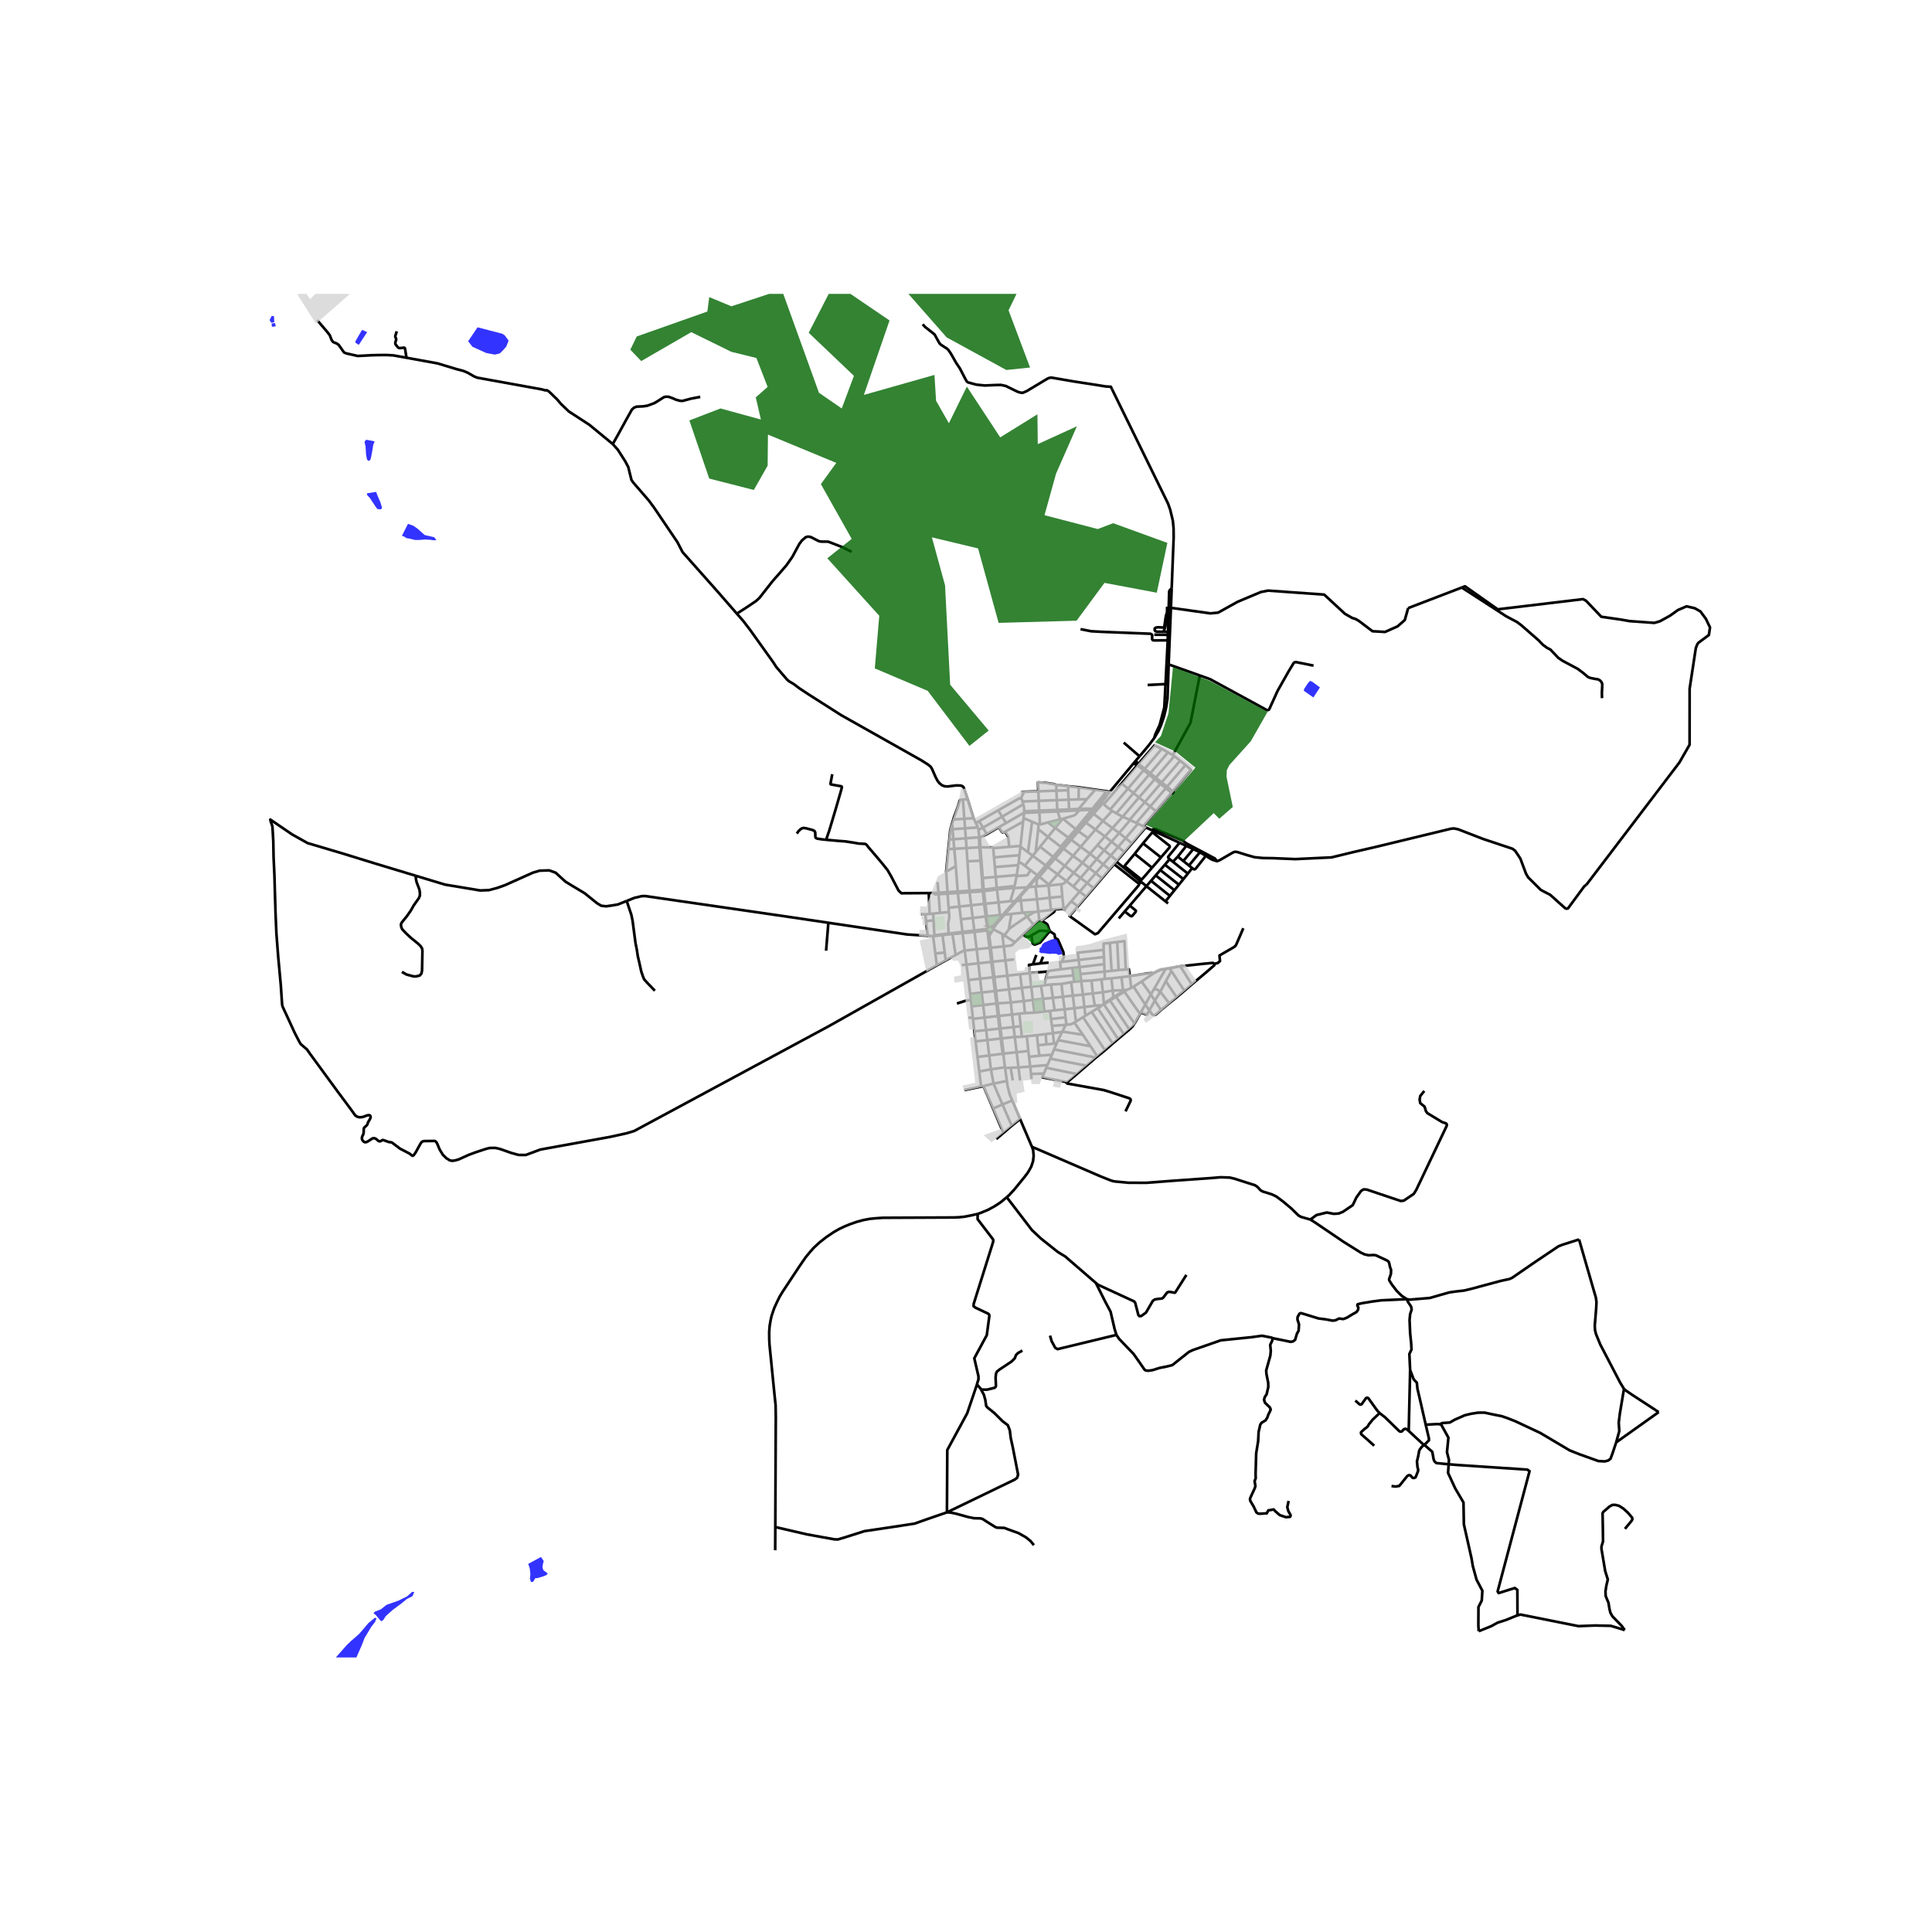 <svg xmlns="http://www.w3.org/2000/svg" width="960" height="960" viewBox="0 0 720 720"><defs><style>*{stroke-linejoin:round;stroke-linecap:butt}</style></defs><g id="figure_1"><path id="patch_1" d="M0 720h720V0H0z" style="fill:#fff"/><g id="axes_1"><path id="patch_2" d="M90 617.675h558v-508.15H90z" style="fill:#fff"/><g id="LineCollection_1"><path d="m347.805 348.785.003.123M347.805 348.785l-.285.076M348.275 348.71l-.233.033-.237.042M354.817 306.982l.168 2.037M354.817 306.982l.461-1.575M353.797 312.878l.35-3.688.67-2.208M347.921 342.978l-.154-2.508M347.921 342.978l-2.805.284M348.275 348.71l-.117-1.292-.237-4.44M349.397 328.706l.344 3.98M352.603 324.869l.5 7.589M352.603 324.869l.818-8.41M352.603 324.869l3.596-2.106M347.989 332.778l-1.871.04M347.989 332.778l.47.518 1.323-.047M347.989 332.778l1.752-.093M343.24 340.62l1.604.136M344.844 340.756l1.615-.158M344.844 340.756l.272 2.506M356.134 355.894l-1.17-7.79M356.134 355.894l-3.687 2.002M359.532 354.254l-.345.047-.543.234-2.51 1.359M357.524 337.852l.586 4.745M357.524 337.852l-.565-5.07M357.524 337.852l4.392-.475M357.524 337.852l-4.014.435M349.129 359.747l-2.697 1.52-37.525 21.136-72.558 39.086-2.86.86-5.974 1.313-26.135 4.743-5.44 2.024h-2.631M154.875 326.357l-14.995-4.528-12.28-3.782-12.978-3.853-5.739-3.21-8.152-5.565.174.795.455 1.24.18.73.306 5.28.105 5.926.314 6.684.164 5.782.239 8.017.337 7.988.672 8.712.956 10.402.479 7.05.074.659.232.673 1.801 3.876 2.608 5.68 1.74 3.361.561.895.919.767 1.36 1.16 1.084 1.562 10.147 13.877 5.163 6.934 1.592 2.221.724.48.957.222 1.166-.136 1.591-.588.602-.085.396.071.232.272.055.566-.406.846-.486.77-.314.884-.172.33-.904.806-.165.197-.093.333-.063 1.562-.15.555-.4.813-.104.652.112.52.474.626.546.308.534-.053.616-.298 1.648-1.085.702-.093.576.23 1.098.902.422.06.336-.125.62-.36.221-.016.41.129 1.794.638.505.043.373.05.28.125 2.93 2.214 3.61 1.884.922.748.276.036.322-.233.661-.92 1.793-3.242.46-.69.433-.277.572-.114 3.908-.05.433.236.448.68.942 2.264 1.18 1.942 1.323 1.31 1.345.831.86.144.986-.13 1.307-.35 3.99-1.798 2.623-.96 3.617-1.19 1.397-.357 2.145-.022 1.718.387 4.192 1.475 2.79.77M435.3 254.892l-.204 5.389-.512 3.36-.774 3.305-1.168 3.407-.88 1.983-1.568 2.659M424.672 281.845l1.666-1.959 1.76-2.112 2.096-2.78" clip-path="url(#pee738c264f)" style="fill:none;stroke:#000"/><path d="m434.35 254.932-.445 8.688-1.719 6.535-1.689 3.61-.303 1.23M395.524 329.524l.352 4.606M395.524 329.524l-4.751.502M397.433 328.356l-.57.53-.55.427-.79.21M383.371 330.604l2.778-3.321M383.371 330.604l-.565.098M383.371 330.604l2.542-.236M383.371 330.604l-3.086 3.46M377.97 330.966l-1.453 4.882M377.97 330.966l.148-.774M377.97 330.966l4.836-.264M377.97 330.966l-3.47.214M361.267 331.932l.068.566M361.267 331.932l-.73-10.941M361.267 331.932l-4.367.31M361.267 331.932l4.918-.36M356.9 332.242l.06.54M356.9 332.242l-.701-9.48M356.9 332.242l-3.797.216M353.103 332.458l.04.573M353.103 332.458l-3.362.227M349.74 332.685l.042.564M353.654 339.904l-.144-1.617M353.525 347.912l-.184-3.756.44-2.256-.127-1.996" clip-path="url(#pee738c264f)" style="fill:none;stroke:#000"/><path d="m350.294 340.212.856-.087 2.504-.22M350.294 340.212l-2.527.258M350.294 340.212l-.512-6.963M347.767 340.47l-1.308.128M369.764 346.994l.148-.292.04-.322M369.24 353.198l-.532-4.126.027-.424 1.03-1.654M368.19 347.11l.291.2.345.093.357-.026.326-.142.255-.241M353.54 348.214l-.015-.302M353.54 348.214l1.425-.11M353.54 348.214l-2.284.264M351.256 348.478l.822 6.496M348.29 348.858l.562-.083 2.404-.297M352.447 357.896l-.37-2.922M352.447 357.896l-3.318 1.851M349.129 359.747l-.562-4.4M375.18 446.161l-1.865 1.58-.922.674-1.794 1.154-2.322 1.268-2.561 1.072-1.359.492M288.931 569.085l.187-41.113-.07-4.263-.395-3.736-1.89-18.932-.09-1.994-.02-2.7.17-2.19.37-2.185.367-1.621.975-2.872 1.134-2.46.837-1.717 1.184-1.956 5.859-8.864 1.233-1.822 1.518-2.178 1.552-1.87 1.343-1.543 2.089-1.95 2.604-2.044 2.736-1.855 2.034-1.167 1.83-.883 2.096-.877 2.59-.91 2.433-.669 2.562-.485 2.476-.236 2.393-.156 26.32-.12 2.046-.074 2.034-.21 2.366-.464 2.553-.568" clip-path="url(#pee738c264f)" style="fill:none;stroke:#000"/><path d="m364.114 515.875.097-.448.434-1.346v-1.175l-1.555-6.712 4.656-8.624.948-7.07-.06-.58-.32-.33-4.887-2.307-.602-.498.02-.82 7.255-23.117.065-.589-.096-.392-5.753-7.529.041-1.937M360.578 297.802l-1.739.193M360.578 297.802l2.205 7.105M274.597 228.688l2.376 2.703 2.586 3.379 8.674 12.132 1.037 1.632 3.97 4.647.726.653 1.92 1.146 1.952 1.494 3.44 2.27 12.177 7.759 29.886 16.838 2.497 1.576 1.011.858.464.727 1.296 2.96.78 1.515.695.879.937.778 1.032.393 1.202.061 3.128-.394 1.654.06.685.253.39.424 1.466 4.371M358.84 297.995l.54 7.139M355.278 305.407l.262-.896 1.513-4.07.571-1.976.206-.38 1.01-.09M369.24 353.198l4.822-.518M369.24 353.198l-.455.048M369.24 353.198l.63 5.227M151.492 133.325l-4.83-.876-2.504-.143-2.922.014-2.676.064-5.24.277-4.182-.93-.923-.377-1.981-2.8-.696-.521-1.362-.551-.529-.639-.772-1.943-.952-1.233-3.721-4.37M151.492 133.325l2.144.39 9.4 1.704 7.121 2.149 2.579.67 1.703.74 2.165 1.257 1.195.507 24.154 4.38 1.249.343.672-.023.771.522 2.98 2.886 1.376 1.61 2.98 2.872 7.638 4.96 8.742 7.194M274.597 228.688l-7.455-8.552-12.766-14.372-1.936-3.742-8.59-12.706-1.952-2.668-5.99-6.919-.589-.9-1.18-4.77-1.12-2.133-2.767-4.322-1.89-2.118M260.96 147.91l-3.4.644-2.294.61-.837.236-.956-.029-1.57-.409-1.15-.53-1.577-.558-1-.037-.718.15-2.4 1.535-1.27.745-2.532.924-1.465.237-2.57.128-.927.359-.792.709-1.95 3.476-3.355 6.119-1.836 3.267M386.796 291.227l.014.336M402.03 293.408l-.072 4.5M402.03 293.408l6.144.878M402.03 293.408l-3.895-.398M408.174 294.286l4.143.565M408.174 294.286l-3.116 3.536M398.068 294.507l.175 3.506M398.068 294.507l.067-1.497M398.068 294.507l-4.358.154M393.71 294.66l.144 3.527M393.71 294.66l-.047-2.167M393.71 294.66l-6.755.238M412.317 294.85l1.259.24M407.215 301.426l.538-.854 2.849-3.441 1.715-2.28M386.955 294.898l.153 3.558M386.955 294.898l-.145-3.335M386.955 294.898l-5.311.187M380.643 295.12l1-.035M381.644 295.085l-.964 1.959-.365.46M371.984 301.99l7.8-4.432.53-.053M381.04 298.697l-.293-.927-.432-.265M405.058 297.822l-3.1.087M405.058 297.822l-3.077 3.656M401.958 297.909l-3.715.104M398.243 298.013l.18 3.622M398.243 298.013l-4.389.174M393.854 298.187l.148 3.644M393.854 298.187l-6.746.269M387.108 298.456l.158 3.638M387.108 298.456l-6.068.241M381.04 298.697l.394 1.252M410.187 298.676l-2.497 2.843M410.187 298.676l.335.323M412.734 296.056l-1.205.98-1.342 1.64M410.522 298.999l.457.367M410.522 298.999l1.364-1.6.848-1.343M410.522 298.999l-2.486 2.777M410.979 299.366l-3.417 3.927M410.979 299.366l.367.36M373.452 304.367l7.282-4.285.7-.133M381.688 302.34l-.032-1.265-.222-1.126M401.981 301.478l-3.558.157M401.981 301.478l.921-.037M407.69 301.52l-.356.412M407.69 301.52l-.475-.094M407.69 301.52l.346.256M398.423 301.635l-4.42.196M408.036 301.776l-.263.329M394.002 301.831l.144.577M394.002 301.831l-6.736.263M402.217 301.979l.681-.036M396.106 305.126l4.096-1.19.62-.373 1.395-1.584M402.217 301.979l-8.071.429M371.984 301.99l1.468 2.377M371.984 301.99l-7.082 4.025M414.447 302.192l-.711-.5M414.447 302.192l1.56.933M414.447 302.192l-3.436 3.755M387.266 302.094l-1.513.067M385.753 302.161l.025.601M385.753 302.161l-4.065.179M381.688 302.34l-.024.597M394.146 302.408l.954 2.954M394.146 302.408l-6.794.287M387.352 302.695l.22 4.591M387.352 302.695l-1.574.067M385.778 302.762l-4.114.175M381.664 302.937l-.233 1.944M374.92 306.734l5.96-3.428.784-.37M407.562 303.293l-2.873 3.27M407.562 303.293l3.45 2.654M418.383 304.356l-3.805 4.272M418.383 304.356l-2.375-1.231M418.383 304.356l2.6 1.161M418.383 304.356l6.077-7.163M373.452 304.367l1.469 2.367M373.452 304.367l-7.132 4.078M381.43 304.88l3.203 1.355M381.43 304.88l-.142 1.314M362.783 304.907l-3.403.227M362.783 304.907l.91 1.83M359.38 305.134l.27 3.557M359.38 305.134l-4.102.273M395.923 305.18l.183-.054M395.923 305.18l-.823.182M393.26 308.545l2.052-2.544.611-.822M395.1 305.362l-4.594 1.133M421.175 305.6l-.191-.083M421.175 305.6l2.275 1.092M421.175 305.6l-4.083 4.823M411.011 305.947l3.567 2.681M411.011 305.947l-2.761 3.203M364.902 306.015l1.418 2.43M364.902 306.015l-1.208.723M381.288 306.194l-1.015 9.309M381.288 306.194l-6.72 3.758M384.633 306.235l2.427 1.025M384.633 306.235 383.09 317.6M390.506 306.495l-2.934.791M390.506 306.495l2.755 2.05M404.689 306.564l-2.775 3.227M404.689 306.564l3.56 2.586M374.92 306.734l-2.66 1.532M363.694 306.738l.777 1.614M424.079 306.976l-.63-.284M424.079 306.976l2.003.95M424.079 306.976l-4.597 5.389M387.06 307.26l.512.026M387.06 307.26l-.139 1.765M372.26 308.266l-4.51 2.594M374.568 309.952l-.57.318-.321-.025-.314-.215-1.104-1.764M366.32 308.445l1.43 2.415M366.32 308.445l-1.681.769M426.961 308.342l-5.108 5.948M426.961 308.342l-.88-.417M426.961 308.342l2.22 1.007M364.471 308.352l-4.821.34M364.471 308.352l.168.862M414.578 308.628l-2.819 3.072M414.578 308.628l2.514 1.795M393.26 308.545l4.872 3.625M393.26 308.545l-2.696 3.347M359.65 308.691l.281 3.719M359.65 308.691l-4.665.328M354.985 309.019l.33 3.743M386.921 309.025l-.97 8.515M386.921 309.025l3.643 2.867M408.25 309.15l3.51 2.55M408.25 309.15l-2.762 3.204M401.12 309.203l-2.712 3.173M401.12 309.203l.326.253M401.12 309.203l-.216-.175M401.12 309.203l6.214-7.27M364.639 309.214l.252 2.227M401.446 309.456l6.327-7.351M401.446 309.456l.468.335M401.446 309.456l-2.712 3.161M401.914 309.791l-2.722 3.165M401.914 309.791l3.574 2.563M376.11 315.592l-.387-3.6-.188-.54-.967-1.5M417.092 310.423l2.39 1.942M417.092 310.423l-2.845 3.263M365.16 311.964l.706-.159 1.883-.945M411.76 311.7l-2.771 3.22M411.76 311.7l2.487 1.986M390.564 311.892l4.72 3.668M390.564 311.892l-2.954 3.664M364.858 312.034l-4.927.376M364.858 312.034l.302-.07M364.858 312.034l-.016.705.157 3.027M364.858 312.034l.033-.593M405.488 312.354l-2.744 3.233M419.482 312.365l2.37 1.925M419.482 312.365l-2.792 3.272M398.408 312.376l-2.883 3.372M398.408 312.376l-.276-.206M398.408 312.376l.326.241M359.931 312.41l-4.615.352M359.931 312.41l.277 3.643M398.734 312.617l.458.34M398.734 312.617l-2.896 3.374M355.316 312.762l.314 3.564M355.316 312.762l-1.52.116M353.797 312.878l-.376 3.58M399.192 312.956l-2.844 3.308M399.192 312.956l3.552 2.63M414.247 313.686l2.443 1.95M414.247 313.686l-2.79 3.199M421.853 314.29l-2.786 3.245M408.989 314.92l2.468 1.965M406.209 318.153l1.023-1.19 1.757-2.043M380.273 315.503l2.817 2.097M380.273 315.503l-.349 3.207M376.11 315.592l3.606-.302.557.213M387.61 315.556l-1.659 1.984M387.61 315.556l4.853 3.772M402.744 315.587l3.465 2.566M402.744 315.587l-2.863 3.371M370.126 315.914l.57.13 5.415-.452M416.69 315.637l2.377 1.898M416.69 315.637l-2.75 3.223M395.525 315.748l-3.062 3.58M395.525 315.748l-.241-.188M395.525 315.748l.313.243M365.346 315.758l-.347.008M370.126 315.914l-.449-.103-4.331-.053M365.346 315.758l-.14-3.06-.046-.734M365.346 315.758l.39 4.966M364.999 315.766l.398 4.976M364.999 315.766l-4.791.287M370.126 315.914l.32 3.6M395.838 315.991l-3.067 3.574M360.208 316.053l.329 4.938M360.208 316.053l-4.578.273M396.348 316.264l-3.133 3.643M396.348 316.264l3.533 2.694M355.63 316.326l.569 6.437M355.63 316.326l-2.209.132M411.457 316.885l2.483 1.975M411.457 316.885l-2.758 3.275M419.067 317.535l-2.757 3.21M385.951 317.54l-1.066 1.397M383.09 317.6l1.795 1.337M406.209 318.153l-2.811 3.37M406.209 318.153l2.49 2.007M379.924 318.71l-.287 2.638M379.924 318.71l-9.478.805M413.94 318.86l2.37 1.886M413.94 318.86l-2.792 3.273M384.885 318.937l4.835 3.6M384.885 318.937l-2.973 3.689M399.881 318.958l3.517 2.566M399.881 318.958l-3.063 3.726M392.463 319.328l-2.743 3.209M392.463 319.328l.308.237M370.446 319.515l.322 3.614M392.771 319.565l.444.342M392.771 319.565l-2.746 3.202M393.215 319.907l-2.747 3.195M393.215 319.907l3.603 2.777M408.7 320.16l2.448 1.973M408.7 320.16l-2.813 3.34M365.736 320.724l-.34.018M365.736 320.724l.51 6.488M365.397 320.742l.52 6.498M365.397 320.742l-4.86.249M416.31 320.746l-.298.346M379.637 321.348l-.164 1.069M381.912 322.626l-1.33-1.008-.945-.27M403.398 321.524l-3.247 3.719M403.398 321.524l2.489 1.976M411.148 322.133l2.346 1.89M411.148 322.133l-2.775 3.253M379.473 322.417l-.567 3.696M379.473 322.417l-8.705.712M389.72 322.537l-3.118 3.646M389.72 322.537l.305.23M396.818 322.684l-2.695 3.162M396.818 322.684l3.333 2.559M381.912 322.626l2.118 1.606M390.025 322.767l.443.335M390.025 322.767l-3.123 3.64M390.468 323.102l-3.125 3.634M390.468 323.102l3.655 2.744M370.768 323.13l.324 3.66M405.887 323.5l2.486 1.886M405.887 323.5l-3.195 3.698M413.494 324.023l-2.82 3.285M413.494 324.023l1.694-1.971M384.03 324.232l2.572 1.951M378.856 326.443l3.697-.21.443-.18 1.034-1.821M400.15 325.243l-2.717 3.113M400.15 325.243l2.542 1.955M408.373 325.386l2.3 1.922M408.373 325.386l-3.224 3.703M394.123 325.846l3.31 2.51M394.123 325.846l-3.245 3.803M378.906 326.113l-.05.33M378.906 326.113l-7.814.678M386.602 326.183l-3.796 4.519M386.602 326.183l.3.223M386.902 326.406l.44.33M386.902 326.406l-.753.877M378.856 326.443l-.738 3.749M387.343 326.736l-.997 1.16M387.343 326.736l3.535 2.913M371.092 326.79l-4.847.422M371.092 326.79l.36 4.126M402.692 327.198l-2.743 3.174M402.692 327.198l2.457 1.89M366.245 327.212l-.329.028M366.245 327.212l.343 4.323M365.916 327.24l.27 4.332M386.15 327.283l.196.612M410.674 327.308l-3.119 3.632M386.346 327.895l-.025 2.449M397.433 328.356l2.516 2.016M405.149 329.089l2.406 1.851M405.149 329.089l-2.798 3.212M390.878 329.649l-.105.377M453.374 320.884l.215.062 1.041-.437 4.963-2.867.747-.226.844.133 3.57 1.127 2.821.783 3.058.305 3.652.053 3.436.14.497.02 4.491.185 13.516-.637 7.747-1.883 8.784-2.03 28.091-6.797 1.077-.071 1.464.3 9.377 3.63 10.865 3.619 1.013.742 1.946 2.914 2.126 5.675.795 1.352 4.667 4.628 1.132.628 2.403 1.238 5.522 4.951.516.229.576-.096 6.138-8.322.714-.476" clip-path="url(#pee738c264f)" style="fill:none;stroke:#000"/><path d="m544.759 218.955 1.2-.46 12.194 8.584 31.787-3.798 1.12.588 5.695 5.983 7.21 1.032 3.34.587 9.221.66 2.1-.617 3.728-2.056 2.944-2.107 3.236-1.39 3.078.716 2.085 1.19 2.055 2.788 1.517 3.188-.418 2.808-3.946 2.924-.365.535-.554 1.385-2.309 15.161-.015 20.878-3.796 6.62-34.688 45.602M390.773 330.026l.41 4.553M390.773 330.026l-4.452.318M378.118 330.192l-3.692.401M386.321 330.344l-.408.024M385.913 330.368l.524 4.755M399.949 330.372l2.402 1.93M382.806 330.702l-4.57 5.119M371.452 330.916l-4.864.619M371.452 330.916l.08.56M371.452 330.916l2.974-.323M407.555 330.94l-2.757 3.21M371.532 331.476l2.968-.296M371.532 331.476l.587 4.825M371.532 331.476l-4.873.649M366.588 331.535l-.403.037M366.588 331.535l.071.59M366.185 331.572l.067.607M366.66 332.125l-.408.054M366.66 332.125l.561 4.68M366.252 332.179l.507 4.673M366.252 332.179l-4.917.319M402.35 332.301l-3.11 3.573M402.35 332.301l2.448 1.849M361.335 332.498l.581 4.879M361.335 332.498l-4.376.285M356.96 332.783l-3.817.248M353.143 333.03l.367 5.257M353.143 333.03l-3.36.219M395.876 334.13l-4.694.449M395.876 334.13l.51 4.506M380.285 334.064l.175 1.544M380.285 334.064l-1.433 1.71M404.798 334.15l-3.11 3.623M391.182 334.579l-4.745.544M391.182 334.579l.492 4.557M386.437 335.123l-5.977.485M386.437 335.123l.526 4.56M380.46 335.608l-1.608.166M380.46 335.608l.498 4.544M378.852 335.774l-.616.047M378.852 335.774l-4.51 5.114M378.236 335.82l-4.564 5.13M378.236 335.82l-1.72.028M376.517 335.848l-4.398.453M399.24 335.874l2.448 1.899M397.085 338.402l.442-.537 1.713-1.991M346.118 332.818l.341 7.78M307.855 312.961l4.738.425 2.376.172 3.318.502 1.646.296 2.402.139.351.118.211.177 1.015 1.277 1.145 1.31 1.8 2.113 2.152 2.572 1.777 2.23 1.315 2.293 2.75 5.273 1.076 1.031 10.19-.07M372.12 336.3l-4.899.505M372.12 336.3l.537 4.745M367.221 336.805l-.462.047M367.221 336.805l.565 4.693M366.76 336.852l.582 4.697M366.76 336.852l-4.844.525M361.916 337.377l.594 4.72M424.761 328.965l-.47 1.063-15.158 17.73-1.064.413-9.48-6.79 3.099-3.608M397.085 338.402l-.7.234M396.616 339.51l.36-.806.109-.302M396.386 338.636l-3.276.282M391.674 339.136l1.436-.218M391.674 339.136l-4.711.548M386.963 339.684l-1.552.214M387.274 342.868l-.072-1.034-.24-2.15M385.41 339.898l-3.822.184M385.41 339.898l-2.684 1.644M381.588 340.082l-.63.07M381.588 340.082l1.138 1.46M380.958 340.152l-4.04.45M376.918 340.602l-.954 5.788M376.918 340.602l-2.576.286M374.342 340.888l-.67.063M369.926 346.199l.41-.388 1.059-1.539 2.947-3.384M373.672 340.95l-.91 1.028M373.672 340.95l-1.015.095M372.657 341.045l-4.871.453M372.657 341.045l.106.933M367.786 341.498l-.444.05M368.78 345.45l-.363-.371-.222-.303-.41-3.278M382.726 341.542l2.43 3.12M375.964 346.39l.545-.596 6.217-4.252M367.342 341.549l-4.832.548M367.342 341.549l.41 3.299.258 1.133M372.763 341.978l-2.53 2.769-.558.423-.546.289M362.51 342.097l.588 4.674M362.51 342.097l-4.4.5M387.274 342.868l.902.238" clip-path="url(#pee738c264f)" style="fill:none;stroke:#000"/><path d="m385.156 344.662 1.753-1.396.365-.398M358.11 342.597l.58 4.7M345.116 343.262l.596 5.479M385.156 344.662l-4.056 3.78M368.78 345.45l-.453.175-.317.356M368.78 345.45l.349.009M369.926 346.199l-.158-.34-.28-.26-.359-.14M368.01 345.981l-.104.34M369.926 346.199l.026.18M367.906 346.32l.006.253.073.242M367.906 346.32h-1.03l-3.778.451M375.964 346.39l-1.658 2.178M367.985 346.815l.206.295M363.171 347.323l3.725-.472 1.089-.036M363.098 346.771l.073.552M363.098 346.771l-4.408.525M368.19 347.11l-.141.397.736 5.74M363.171 347.323l.806 6.433M363.171 347.323l-4.436.426M358.69 347.296l.045.453M358.69 347.296l-5.165.616M358.735 347.75l.797 6.504M358.735 347.75l-3.77.354M353.525 347.912l-4.655.555-.595.242M373.505 348.036l.162 1.398M373.505 348.036l.8.532M369.952 346.38l.902.306 2.651 1.35M374.306 348.568l3.888 2.582M374.306 348.568l-.639.866M348.275 348.71l.014.148M345.712 348.74l1.808.12M308.71 343.888l29.369 4.356 7.633.497M373.667 349.434l.395 3.246M378.194 351.15l2.906-2.709M374.062 352.68l2.318-.25.61-.144.518-.351.686-.785M374.062 352.68l.635 5.215M368.785 353.246l.64 5.228M368.785 353.246l-4.808.51M363.977 353.756l-4.445.498M363.977 353.756l.608 5.25M411.27 354.005l.15 2.644M401.98 357.747l-.326-2.694 9.615-1.048M413.606 351.41l-2.308.236-.029 2.359M359.532 354.254l.66 5.234M352.078 354.974l-3.511.373M347.808 348.908l.005.54.754 5.9M411.42 356.649l-9.44 1.098M411.42 356.649l.11 2.67M377.937 357.54l-3.24.355M401.98 357.747l-6.2.72M401.98 357.747l.322 2.67M374.697 357.895l.695 5.709M374.697 357.895l-4.828.53M369.87 358.425l-.445.05M369.87 358.425l.69 5.72M369.425 358.474l.701 5.72M369.425 358.474l-4.84.531M364.585 359.005l.665 5.735M364.585 359.005l-4.393.483M411.53 359.32l-9.228 1.097M411.53 359.32l.111 2.768M360.192 359.488l.723 5.739M360.192 359.488l-1.797.18M439.888 360.105l4.246 6.76M439.888 360.105l-4.12.753M452.57 359.21l-.583-.374-4.312.42-7.787.849M402.302 360.417l-2.665.305M402.302 360.417l.312 2.586M435.767 360.858l-1.348.22M436.57 361.901l-.434-.596-.369-.447M399.637 360.722l.38 2.792M399.637 360.722l-4.28.49M434.419 361.077 430 368.713M430.096 362.599l1.296-.667 1.33-.563 1.697-.292M390.513 362.04l.472-.216 4.373-.611M395.78 358.467l-.73.085.114.988.194 1.673M390.513 362.04l-6.777.628M390.513 362.04l-.68 2.365M436.57 361.901l-2.11 3.743M441.376 369.222l-2.879-4.363-1.926-2.958M383.736 362.668l.583 5.066M383.736 362.668l-3.563.4M384.935 359.393l-1.468.188.269 3.087M430.096 362.599l-4.642 3.192M421.067 363.795l6.79-1.043 2.239-.153M402.614 363.003l.314 2.599M402.614 363.003l9.027-.915M380.173 363.068l.63 5.077M380.173 363.068l-4.781.536M400.016 363.514l-10.184.891M400.016 363.514l.303 2.387M375.392 363.604l.62 5.1M375.392 363.604l-4.833.541M417.955 364.17l-3.77.432M417.955 364.17l.554 4.85M417.955 364.17l3.112-.375M370.56 364.145l-.434.049M370.56 364.145l.617 5.124M370.126 364.194l.629 5.125M370.126 364.194l-4.876.546M414.186 364.602l-2.453.212M414.186 364.602l.522 4.547M389.832 364.405l-.623 2.768M411.733 364.814l-1.267.178M411.733 364.814l-.092-2.726M365.25 364.74l.597 5.151M365.25 364.74l-4.335.487M410.466 364.992l-3.692.425M410.466 364.992l.561 4.802M406.774 365.417l-3.846.185M406.774 365.417l.477 4.797M360.915 365.227l.65 5.165M425.454 365.791l-3.03 1.903M425.454 365.791l3.425 4.82M402.928 365.602l-2.61.299M402.928 365.602l.66 5.052M434.46 365.644l4.027 6.032M434.46 365.644l-2.056 3.95M400.319 365.9l-1.13.13M399.189 366.03l-3.612.66M399.189 366.03l.623 5.005M395.577 366.69l-3.904.201M395.577 366.69l.528 4.76M444.134 366.865l-2.758 2.357M452.57 359.21l-.044.53-2.982 2.588-5.41 4.537M391.673 366.891l-2.464.282M391.673 366.891l.697 4.98M389.21 367.173l-1.264.145M387.946 367.318l-3.627.416M387.946 367.318l.747 4.93M422.424 367.694l4.391 6.657M422.424 367.694l-.874.51M384.32 367.734l-3.518.41M384.32 367.734l.584 4.933M380.802 368.145l-4.79.559M380.802 368.145l.725 4.918M430 368.713l-1.121 1.899M432.404 369.594l-1.032-.731-.729-.254-.642.104M376.012 368.704l.699 4.9M376.012 368.704l-4.835.565M419.617 369.203l-.205-.266M419.617 369.203l.393-.347M419.617 369.203l-.572.385M419.412 368.937l-.903.083M419.412 368.937l-.84.508M419.412 368.937l.598-.081M418.51 369.02l-3.802.13M418.51 369.02l.062.425M441.376 369.222l-2.889 2.454M414.708 369.15l-3.681.644M414.708 369.15l.152 2.54M371.177 369.269l-.422.05M371.177 369.269l.561 4.657M432.404 369.594l3.325 4.28M432.404 369.594l-2.028 3.3M370.755 369.319l.57 4.655M370.755 369.319l-4.908.572M424.91 377.722l-.56-.554-5.305-7.58M419.045 369.588l-3.144 1.857M411.027 369.794l-3.776.42M411.027 369.794l.36 4.152M365.847 369.891l-4.282.5M365.847 369.891l.54 4.651M407.25 370.214l-3.662.44M407.25 370.214l.742 4.606M403.588 370.654l-3.776.381M403.588 370.654l.521 4.634M361.565 370.392l.244 2.198M428.879 370.612l-2.064 3.74M428.879 370.612l1.497 2.281M399.812 371.035l-3.707.416M399.812 371.035l.576 4.698M396.105 371.45l-3.735.42M396.105 371.45l.664 4.692M414.86 371.69l-3.472 2.256M414.86 371.69l3.712-2.245M438.487 371.676l-2.758 2.197M415.9 371.445l6.893 10.013M415.9 371.445l-2.225 1.412M392.37 371.87l-3.677.378M392.37 371.87l.645 4.632M388.693 372.248l-3.79.419M388.693 372.248l.533 4.718M384.904 372.667l-3.377.396M384.904 372.667l.6 4.723M381.527 373.063l-4.816.542M381.527 373.063l.441 4.49M413.675 372.857l7.22 10.814M413.675 372.857l-2.27 1.441M430.376 372.893l2.301 3.505M430.376 372.893l-2.04 3.627M376.711 373.605l.442 4.471M376.711 373.605l-4.973.32M411.388 373.946l.016.352M411.388 373.946l-.361.475M435.729 373.873l-3.052 2.525M371.738 373.926l-.413.048M371.738 373.926l.565 4.678M371.325 373.974l.573 4.673M371.325 373.974l-4.938.568M411.404 374.298l7.411 11.095M411.404 374.298l-.377.123M426.815 374.351l-1.677 2.966M426.815 374.351l1.522 2.17M366.387 374.542l-4.307.495M366.387 374.542l.538 4.646M407.992 374.82l-3.883.468M410.5 374.75l-1.087-.107-1.421.177M404.11 375.288l-3.722.445M404.11 375.288l.38 3.244M362.08 375.037l.463 4.176M362.08 375.037l-.271-2.447M400.388 375.733l-3.62.409M400.388 375.733l.577 4.988M409.109 375.704l-2.285 1.4M409.109 375.704l7.548 11.502M410.5 374.75l-.634.593-.757.361M396.769 376.142l-3.754.36M396.769 376.142l.305 3.023M393.015 376.502l-1.706.235M428.337 376.52l1.084 1.545.541.248.734-.18 1.981-1.735M391.309 376.737l-2.083.23M391.309 376.737l.366 3.003M425.138 377.317l2.277.843.922-1.64M389.226 376.966l-3.722.424M406.824 377.104l-2.333 1.428M406.824 377.104l7.84 11.797M385.504 377.39l-3.536.162M425.138 377.317l-.229.405M381.968 377.552l-2.097.229M424.91 377.722l-2.117 3.736M379.871 377.78l-2.718.296M379.871 377.78l.542 4.672M377.153 378.076l.569 4.671M377.153 378.076l-4.85.528M404.49 378.532l-.87.54M372.303 378.604l-.405.043M372.303 378.604l.563 4.677M371.898 378.647l.573 4.677M371.898 378.647l-4.973.541M403.62 379.073l-2.655 1.648M403.62 379.073l8.174 12.332M397.074 379.165l-5.4.575M397.177 381.933l.215-.386-.318-2.382M366.925 379.188l-4.327.525M366.925 379.188l.572 4.683M362.598 379.713l.515 4.64M362.598 379.713l-.055-.5M391.675 379.74l.365 2.582M400.965 380.721l-.592.364M400.373 381.085l3.077 4.393M397.177 381.933l.262-.036 1.749-.199 1.185-.613M420.895 383.671l1.175-1.179.723-1.034M392.04 382.322l5.137-.39M392.04 382.322l.342 2.71M380.413 382.452l.386 3.928M380.413 382.452l-2.691.295M377.722 382.747l.449 3.685M377.722 382.747l-4.856.534M372.866 383.28l-.395.044M372.866 383.28l.447 3.705M372.471 383.324l.455 3.705M372.471 383.324l-4.974.547M420.895 383.671l-2.08 1.722M367.497 383.87l.455 3.726M367.497 383.87l-4.384.483M395.82 384.555l-1.518 3.068M395.82 384.555l1.357-2.622M395.82 384.555l-3.438.478M403.45 385.478l-.531.055-6.302-.98-.796.002M363.113 384.353l.462 3.742M392.382 385.033l-2.692.353M392.382 385.033l.44 3.886M418.815 385.393l-2.158 1.813M389.69 385.386l-3.217.388M389.69 385.386l.284 3.828M403.45 385.478l2.997 4.44M386.473 385.774l-3.817.404M386.473 385.774l.313 3.77M382.656 386.178l-1.857.202M382.656 386.178l.58 5.485M380.799 386.38l-2.628.052M378.17 386.432l.696 5.7M378.17 386.432l-4.857.553M416.657 387.206l-1.992 1.695M373.313 386.985l-.387.044M374.056 392.648l-.019-.112-.025-.17-.699-5.38M372.926 387.03l-4.974.566M372.926 387.03l.679 5.331.018.175.017.156M367.952 387.596l-4.377.499M367.952 387.596l.702 5.744M394.302 387.623l-.507 1.195M394.302 387.623l12.145 2.295M363.575 388.095l.717 5.813M414.665 388.901l-2.87 2.504M393.795 388.818l-.963 2.277M393.795 388.818l-.972.101M392.823 388.92l-2.849.294M389.974 389.214l-3.188.33M386.786 389.544l.598 3.885M406.447 389.918l2.486 3.808M392.832 391.095l-.81 1.951M392.832 391.095l15.6 3.026M411.794 391.405l-2.861 2.321M383.237 391.663l-4.37.47M383.237 391.663l.24 2.167M378.866 392.132l.692 5.675M378.866 392.132l-4.81.516M374.056 392.648l-.416.044M374.056 392.648l-.033 1.08M373.64 392.692l-4.986.648M373.64 392.692l.383 1.036M392.023 393.046l-.655 1.48M392.023 393.046l-4.64.383M387.384 393.43l-3.907.4M368.654 393.34l.632 5.166M368.654 393.34l-4.362.568M408.933 393.726l-.5.395M383.477 393.83l.453 3.637M408.433 394.121l-3.53 3.048M364.292 393.908l.666 5.397M391.368 394.525l-1.015 2.382M391.368 394.525l13.535 2.644M404.903 397.17l-3.58 3.093M390.353 396.907l-.432 1.012M390.353 396.907l-6.423.56M383.93 397.467l-4.372.34M383.93 397.467l.307 2.768M379.558 397.807l.595 4.874M379.558 397.807l-2.904.116M389.921 397.919l-.897 2.164M389.921 397.919l11.402 2.344M374.559 398.006l2.095-.083M374.559 398.006l-.035-.25M375.232 402.851l-.412-2.966-.261-1.879M369.286 398.506l-4.328.799M369.286 398.506l5.238-.75M369.286 398.506l.978 5.32M364.958 399.305l.666 5.638M389.024 400.083l-4.787.152M397.418 403.246l-9.013-1.771.62-1.392M397.418 403.246l.309.06 3.596-3.043M384.237 400.235l.212 1.911M375.232 402.851l-4.968.975M377.231 410.123l-.872-2.021-.872-3.36-.255-1.89M370.264 403.826l3.327 7.773M370.264 403.826l-3.746.931M366.518 404.757l3.562 8.339M366.518 404.757l-.894.186M365.624 404.943l-6.237 1.284M377.231 410.123l-3.64 1.476M377.231 410.123l2.914 6.911M373.591 411.599l-3.511 1.497M373.591 411.599l3.444 7.944M370.08 413.096l3.877 9.112M380.145 417.034l-3.11 2.51M384.608 427.422l-.367-.818-4.096-9.57M377.035 419.543l-3.078 2.665M373.957 422.208l-2.688 2.277M375.18 446.161l.85-.72 2.076-2.267 3.729-4.576 1.295-1.727 1.182-2.091.661-1.984.24-2.023-.198-2.172-.407-1.179" clip-path="url(#pee738c264f)" style="fill:none;stroke:#000"/><path d="m488.33 454.502-3.533-1.02-.866-.5-.846-.81-1.797-1.772-3.136-2.636-2.528-1.881-1.69-.797-3.405-1.067-.757-.44-1.137-1.242-.889-.613-7.73-2.476-1.766-.411-3.361-.106-3.755.313-14.071.997-9.885.756-6.694-.029-4.598-.43-1.057-.153-1.067-.344-3.562-1.416-24.18-10.433-1.412-.57" clip-path="url(#pee738c264f)" style="fill:none;stroke:#000"/><path d="m530.79 406.563-1.51 1.892-.232 1.382.255 1.29 1.576 1.267.539 1.727.515.717 5.492 3.324 1.524.522.258.41-.078.507-11.343 23.856-.927 1.476-3.69 2.507-1.167.129-12.672-4.256-1.2-.068-.938.627-1.261 1.777-.325.459-.132.185-1.345 2.823-3.714 2.522-1.524.601-1.853.122-2.586-.494-3.856.96-2.266 1.675M524.301 484.149l-.73-.456-1.229-.81-1.735-1.71-1.85-2.387-.931-1.476-.166-.513.7-2.11.015-.461.032-1.028-.364-.912-.286-1.373-.247-.722-.606-.443-4.128-1.924-.83-.117-1.947.086-1.475-.33-1.418-.66-6.474-4.063-10.984-7.442-1.318-.796M571.735 470.549l9.056-6.09 1.458-.573 6.218-1.98M605.213 517.598l-1.464-2.407-7.368-14.126-1.6-3.897-.358-1.404-.104-1.69.538-6.634.104-2.134-.209-1.648-6.285-21.753M524.301 484.149l.297.067.765.119 7.493-.618 4.396-1.263 2.9-.818 2.407-.343 3.057-.343 2.672-.639 10.978-2.954 3.251-.7 1.046-.474 8.172-5.634M437.647 281.767l-.592-.339M437.647 281.767l2.172 1.731M437.647 281.767l-6.932 8.053M426.082 307.925l4.705-5.631M413.736 301.691l6.629-7.803M411.346 299.726l1.584 1.391.806.574M432.944 279.076l2.327 1.332M432.944 279.076l-6.339 7.465M424.25 284.66l5.978-6.843 2.716 1.259M416.008 303.125l6.417-7.574M435.271 280.408l1.784 1.02M435.271 280.408l-6.606 7.778M420.984 305.517l5.633-6.585M439.82 283.498l-6.908 8.075M439.82 283.498l1.993 1.588M423.45 306.692l5.2-6.12M437.192 294.791l6.631-7.936-2.01-1.769M434.93 293.185l.768-.899 6.115-7.2M430.787 302.294l5.124-6.057.559-.728M436.47 295.509l.349.188.46-.133.108-.483-.195-.29M436.47 295.509l-.366-.472M430.787 302.294l-2.136-1.721M437.192 294.791l-.596-.279M419.542 361.306l-2.683.194M421.067 363.795l-.374-2.588-1.15.1M416.357 351.069l2.708-.336.477 10.573M416.357 351.069l.502 10.43M416.357 351.069l-2.75.341M416.859 361.5l-2.593.313M413.606 351.41l.66 10.403M414.266 361.813l-2.625.275M421.067 363.795l.483 4.409M426.605 286.541l-2.354-1.882M426.605 286.541l2.06 1.645M426.193 287.026l2.05 1.658M420.365 293.888l5.036-5.908.792-.954M426.193 287.026l-2.36-1.865M428.665 288.186l-.423.498M428.665 288.186l2.05 1.634M428.242 288.684l-5.817 6.867M428.242 288.684l2.039 1.647M430.715 289.82l2.197 1.753M430.28 290.33l2.185 1.766M424.46 297.193l4.995-5.766.826-1.096M432.912 291.573l-.447.523M432.912 291.573l2.018 1.612M432.465 292.096l-5.848 6.836M432.465 292.096l2.009 1.626M434.93 293.185l1.666 1.327M434.474 293.722l-5.823 6.85M434.474 293.722l1.63 1.315M420.365 293.888l2.06 1.663M420.365 293.888l-2.383-1.877M422.425 295.55l2.035 1.643M424.46 297.193l2.157 1.74M426.617 298.932l2.034 1.64M411.346 299.726l6.636-7.715M565.522 602.025l-.618.194-3.665 1.498-3.048.967-2.49 1.36-4.632 1.86M539.87 545.692l-.218 3.222 2.63 5.702 3.116 5.322.142 8.116 2.84 12.635.5 2.95 1.382 5.043 2.182 4.155-.239 3.638-1.225 2.407-.038 6.783.127 2.238M536.596 530.77l-.822-.074-4.457.243M530.741 538.465l.213-.109 1.569-1.6-.022-.8-1.184-5.017M525.514 510.578l1.33 3.467 1.166 1.232.239 2.32 1.196 5.1 1.872 8.242M525.514 510.578l-.527 22.686M524.301 484.149l.399 1.035 1.18 1.734.202 1.103-.568 1.726-.209 2.178.21 4.9.388 3.81.1 1.925.02.367-.793 1.662.284 5.989M288.892 577.738l.04-8.653M343.865 120.844l.903 1.01 2.593 2.043.934.76 1.794 3.231.538.56 2.331 1.515.467.437.938 1.372 1.958 3.447 1.382 2.05 2.107 4.062.493.838.426.33 3.13.846 3.11.315 4.102-.172 1.95-.043 1.823.401 4.529 2.215 1.06.286.793.014 1.404-.609 7.801-4.679.755-.28.732-.057 8.436 1.448 8.265 1.275 3.474.566 1.87.104.494.999" clip-path="url(#pee738c264f)" style="fill:none;stroke:#000"/><path d="m436.65 219.318.74-19.04-.03-3.359-.279-2.9-.985-4.094-.803-2.259-20.836-42.538M377.43 402.666l-.776-4.743M387.704 359.036l1.009-2.506M387.704 359.036l3.097-.298M387.704 359.036l-2.769.357M384.935 359.393l1.267-3.522M425.98 314.276l-3.128 3.925M425.98 314.276l6.67 5.264M425.98 314.276l3.472-4.111M432.65 319.54l-3.326 3.841M429.452 310.165l6.41 5.04.075.323-.097.301-3.19 3.71M429.874 309.664l-.694-.315M429.874 309.664l9.709 4.405M429.874 309.664l-.422.5M453.374 320.884l-.55-.907-10.73-5.703-1.18-.917-10.252-4.399-.732-.014-.75.405M442.104 315.23l2.586 1.196M442.104 315.23l-3.17 4.002" clip-path="url(#pee738c264f)" style="fill:none;stroke:#000"/><path d="m439.583 314.069.677.308 1.844.853M437.104 321.147l1.83-1.915M437.104 321.147l5.573 4.411M437.104 321.147l-1.215-.962M421.022 337.495l6.21-7.237M421.022 337.495l-1.875 2.183M419.147 339.678l2.137 1.67.314.094.299-.043 1.315-1.57.082-.25-.007-.243-2.265-1.841M419.147 339.678l-2.227 2.595M435.986 333.871l-7.027-5.623M435.986 333.871l1.687-2.095M435.986 333.871l-1.64 2.037M428.959 328.248l1.738-2.022M428.959 328.248l-1.727 2.01M437.673 331.776l-6.976-5.55M437.673 331.776l1.676-2.083M430.697 326.226l1.703-1.98M439.35 329.693l-6.95-5.448M439.35 329.693l1.677-2.085M432.4 324.245l1.71-1.99M441.027 327.608l-6.917-5.353M441.027 327.608l1.65-2.05M434.11 322.255l1.779-2.07M444.69 316.426l-3.702 4.446M447.157 317.62l-.443-.257-2.024-.937M440.988 320.872l2.1 1.675M440.988 320.872l-2.055-1.64M443.087 322.547l4.07-4.926M443.087 322.547l1.197.955M449.395 318.931l-.108-.07-2.13-1.24M453.374 320.884l-1.265-.364-.899-.411-1.815-1.178M444.284 323.502l.553.416.336.071.358-.179 3.864-4.879M444.284 323.502l-1.607 2.056M434.347 335.908l.978.777M434.347 335.908l-7.115-5.65M435.889 320.185l-.535-.544v-.287l.068-.165 4.16-5.12M425.542 328.87l.87.71.82.678M423.302 284.875l.53.286M423.302 284.875l.216-.194.146-.23.072-.238M423.302 284.875l-.947-.308M422.355 284.567l.983-1.155M413.576 295.09l.639-.734 8.14-9.789M423.736 284.213l-.398-.8M423.736 284.213l.515.446M423.338 283.412l1.334-1.567M422.852 318.201l6.472 5.18M429.324 323.381l-3.874 4.463-6.392-5.094 3.794-4.549M391.224 347.016l-.873-2.414-.493-.472-1.682-1.024M393.11 338.918l-.175.788-.395.378-4.364 3.022M421.55 368.204l-1.54.652M452.57 359.21l1.255-.33.823-.703-.18-2.106 5.552-3.206.493-.492.275-.529 2.552-5.922M362.543 379.213l-1.635.087M356.627 373.98l3.124-1.002 2.058-.388M393.663 292.493l4.472.517M386.81 291.563l2.807.186 2.996.451 1.05.293M524.782 226.62l19.977-7.665M436.37 226.52l14.69 2.064 2.885-.273 7.338-4.07 8.608-3.61 2.675-.53 20.922 1.49 7.742 7.165 2.615 1.497 1.48.495 1.225.745 4.931 3.747 4.67.265 4.686-2.078 2.69-2.364 1.255-4.442M436.37 226.52l.28-7.202M436.37 226.52l-.851 21.08M384.379 348.577l-.927.53h-.971l-1.381-.666M391.224 347.016l-3.588 4.255-2.047.788-.762-.416-.448-3.066" clip-path="url(#pee738c264f)" style="fill:none;stroke:#000"/><path d="m391.224 347.016-3.692-.201-3.153 1.762M395.78 358.467l.704-1.823-.21-1.834-2.032-4.7-1.046-.601-.209-1.318-1.763-1.175M417.982 292.01l5.85-6.85M424.25 284.66l-.418.5M396.106 305.126l4.798 3.902M406.837 301.855l.497.077M406.837 301.855l.378-.43M406.837 301.855l-5.933 7.173M402.898 301.943l1.91-.102 2.029.014M407.215 301.426l-2.423-.061-1.89.076M407.773 302.105l-.44-.173M436.104 295.037l.492-.525M400.904 309.028l-2.772 3.142M398.132 312.17l-2.848 3.39M364.891 311.44l.269.524M402.898 301.943l.004-.502M374.5 331.18l-.074-.587M544.759 218.955l11.884 7.68 4.663 3.038 4.035 2.135 1.554 1.16 6.591 5.747 1.554 1.62 1.6 1.16 1.135.559.688.73 2.271 2.38 1.659 1.131 5.5 2.924 2.092 1.547 1.793 1.533.867.345 1.689.344 1.218.186.664.365.56.58.337.753-.045 1.433-.097 1.812.045 2.064M412.734 296.056l.842-.966M435.3 254.892l.219-7.292M435.3 254.892l-.95.04M434.35 254.932l-6.662.348M435.164 238.63l-.034 1.102-.78 15.2M435.26 235.477l.46-15.104.307-.552.623-.503M447.13 251.731l3.812 1.357 21.146 11.521.456.036.426-.237 3.153-6.95 4.11-7.265 1.868-3.08.336-.28.523-.094 6.553 1.32M435.519 247.6l11.61 4.131M418.781 276.746l5.891 5.099M430.161 236.53l5.065.058M435.226 236.588l-.062 2.042M435.226 236.588l.034-1.111" clip-path="url(#pee738c264f)" style="fill:none;stroke:#000"/><path d="m402.69 234.466 4.001.789 4.035.214 17.978.71.452.186.235.336-.03 1.47.128.3.381.187 5.294-.028M433.858 233.871l.316.015M434.927 228.297l-.387 1.039-.135.81-.547 3.725M433.51 235.444l-2.452-.046-.516-.2-.24-.402.031-.602.411-.301.77-.129 2.344.107M434.927 228.297l.024-2.192" clip-path="url(#pee738c264f)" style="fill:none;stroke:#000"/><path d="m434.174 233.886.53-2.229.21-2.106.013-1.254M434.174 233.886l-.33.938-.335.62M435.26 235.477l-1.094-.033h-.657M616.873 525.46l-.224-.209-.287-.164-8.025-5.226-2.384-1.626-.74-.637M602.307 537.525l1.158-4.205-.21-3.115.42-3.424 1.538-9.183M616.873 525.46l1.27.794M307.855 312.961l1.174-3.394 1.278-4.248 1.412-4.757 1.704-5.904.313-1.19-.004-.211-.13-.2-.325-.076-3.572-.641-.157-.086-.04-.233.642-3.496M296.984 310.67l.522-.848.894-.871.683-.333.46-.064.93.15 2.208.573.733.308.31.402.09.347.051 1.59.143.34.28.162.437.136 2.032.3 1.098.1M151.492 133.325l-.546-3.37-.117-.283-.234-.11-1.48.168-.463-.041-.366-.238-.837-1.05-.149-.452.067-.512.27-.763-.027-.484-.273-.566-.037-.362.56-1.788M274.597 228.688l3.601-2.311 3.572-2.408 1.181-1.06 1.124-1.437 3.792-4.83 2.705-3.07 2.518-2.923 2.182-3.102 2.593-4.801.986-1.326 1.406-1.225.844-.222 1.001.136 2.944 1.512.665.18.673.042 2.062.008.575.143 4.887 1.913 3.46 1.741M347.52 348.86l.288.048M347.808 348.908l.263-.024.218-.026M154.875 326.357l.166 1.422.269 1.129.964 2.49.21 1.26-.016 1.14-.388.93-1.943 2.759-.994 1.784-1.502 2.163-1.494 1.806-.605.845-.127.516.123.914.4.849 1.442 1.526 1.643 1.519 2.817 2.299.927.903.545.896.113.923-.142 7.258-.217 1.11-.665.76-1.457.336-.968-.057-2.488-.67-1.722-.97M233.544 335.76l-3.28 1.308-2.01.343-2.388.343-1.774-.206-1.53-.9-4.696-3.778-4.856-2.9-2.31-1.432-3.62-3.3-2.429-.878-3.542.114-2.467.725-10.437 4.674-2.859 1.014-3.143.838-3.26.122-13.067-2.169-11-3.321M233.544 335.76l1.742 5.158.455 2.2 1.09 8.321.502 2.487.374 2.492.5 2.118.777 3.517.546 1.609.527 1.31 1.087 1.226 2.914 3.012" clip-path="url(#pee738c264f)" style="fill:none;stroke:#000"/><path d="m308.71 343.888-13.91-2.064-54.386-7.897-1.294.05-2.628.61-2.948 1.174M374.023 393.728l.478 3.86.023.168M411.027 374.42l-.526.33M480.24 559.35l-.508 2.343.396 1.454.83 1.468.007.357-.24.324-1.516.115-2.28-.774-1.673-1.454-.575-.652-2.033.354-.541 1.071-.7.054-.238.018-1.764.108-.557-.087-.593-.386-1.076-2.25-1.218-2.07-.135-.687.165-.53 1.65-3.581.21-.76-.299-1.812.419-1.082-.052-1.618.224-7.68.732-4.497.172-3.446.62-2.722.46-.694 1.505-.91.65-1.025.41-1.196.487-.91.374-.899-.307-.79-1.83-1.763-.356-1.128.288-.971.68-1.017.628-2.737-.03-1.54-.658-3.316-.097-1.297 1.54-5.487.179-1.805-.217-2.27.695-1.419.24-1.053M416.061 497.476l.971 1.447 4.192 4.384 1.256 1.304 1.89 2.686 2.145 3.102.482.344.952.093 1.6-.236 2.63-.825 2.63-.515 2.07-.516 6.247-4.957 1.457-.673 10.371-3.618 11.5-1.168 3.826-.537 3.586.692.441.218" clip-path="url(#pee738c264f)" style="fill:none;stroke:#000"/><path d="m524.301 484.149-9.689.455-3.243.436-4.027.667-1.372.361-.138.276.068.308.325.642-.07.585-.02.167-.542.87-1.524.86-2.145 1.304-1.292.487-1.6-.194-1.374.673-1.024.122-2.623-.487-2.66-.337-2.593-.802-3.46-1.053-.541-.136-.49.236-.683 1.218-.056.946.582 1.805-.156 2.378-.605 1.046-.34 1.14-.318 1.134-.736.606-.938.208-4.644-.953-2.066-.416M408.389 478.11l3.39 6.773 2.1 3.947 1.495 6.433.687 2.213" clip-path="url(#pee738c264f)" style="fill:none;stroke:#000"/><path d="m391.313 497.741.598 2.063 1.345 2.493.867.487 21.938-5.308M442.124 475.12l-4.156 6.57-.215.092-1.495-.298-.67-.05-.652.247-1.352 1.823-.516.405-1.8.19-.953.193-.684.484-2.57 4.412-1.77 1.263-.659.048-.404-.451-1.166-4.52-.373-.523-13.54-6.24-.76-.656M375.18 446.161l9.423 12.296 3.452 3.21 6.202 4.942 2.705 1.633 11.427 9.867M605.477 607.477l-1.1-1.533-3.468-3.581-.74-1.296-.351-1.397-.396-2.385-1.024-2.471-.082-1.756.322-2.127.553-2.299-.98-3.123-1.397-8.33.023-.896.568-1.84-.056-4.294-.116-6.236.299-.497 2.264-1.966 1.136-.627 1.143.018 1.27.329 1.584.996 1.719 1.547 1.599 1.87.105.59-.27.541-2.518 3.051" clip-path="url(#pee738c264f)" style="fill:none;stroke:#000"/><path d="m565.522 602.025 1.067-.335 21.67 4.325 6.09-.236 5.94.122 5.188 1.576M352.899 563.606l1.203.057 2.256.466 4.558 1.253 2.085.415 2.413.058.852.268 1.584 1.035 3.101 1.942.676.225 1.364.032 1.263.05 1.592.595 3.75 1.354 2.758 1.575 1.681 1.347 1.27 1.554M365.6 517.843l-.268-.489-.964-1.06-.254-.42M352.899 563.606l.126-23.23 7.413-13.667 3.676-10.834M352.899 563.606l-7.884 2.714-4.17 1.483-8.831 1.353-9.864 1.462-7.278 2.307-2.645.787-1.278-.05-10.184-1.84-11.834-2.737" clip-path="url(#pee738c264f)" style="fill:none;stroke:#000"/><path d="m365.6 517.843 1.055 1.918.53 1.912.352 2.329.567.627.942.733 1.659 1.361 3.003 2.995 1.884 1.404.732 1.934.35 2.843.74 3.374 2.003 10.272-.37 1.196-.93.684-25.218 12.18M518.58 553.814l1.51.172 1.36-.223.672-.801 2.309-2.873.582-.34.598.079.793.899.5.096.643-.261.874-2.206.097-.652-.261-.989-.195-2.105.441-1.841.378-2.074.246-.534.721-.97.893-.726M539.87 545.692l-4.56-.445-.754-.673-.314-.878-.463-2.647-2.38-2.087-.658-.497" clip-path="url(#pee738c264f)" style="fill:none;stroke:#000"/><path d="m524.987 533.264 5.272 4.891.482.31M524.987 533.264l-.676-.627-.63-.183-.603.272-.63.713-.542.11-.442-.207-5.312-5.172-2.01-1.557M505.07 521.96l1.614 1.411.36.095.395-.138 1.622-2.285.418-.177.44.17 3.34 4.656.882.92M512.139 538.772l-4.786-4.23-.172-.38.041-.412 1.203-1.138 1.211-.903.568-.988 1.337-1.64 2.6-2.468M365.6 517.843l2.228.048 2.787-.695.383-.297.17-.354-.135-3.21.158-1.453.358-.767 1.031-.788 4.386-2.916 1.204-1.21.47-1.225.71-.716 1.666-.953M539.87 545.692l.11-1.648-.732-2.851.53-5.43-2.648-4.784-.534-.208M602.307 537.525l-1.338 4.011-.777 2.106-.89.656-1.27.326-2.376-.136-7.3-2.622-3.37-1.346-10.977-6.512-9.198-4.312-2.915-1.153-2.204-.766-3.078-.61-3.408-.73-2.376.021-2.667.423-2.272.552-3.743 1.64-1.839 1.053-2.836.207-.877.438M397.418 403.246l.11.39.167.151 13.584 2.44 2.742.83 6.972 2.286.343.347.034.513-1.924 3.968M565.522 602.025l-.046-9.532-.956-.688-6.038 1.89-.359-.63 11.896-44.81-.837-.572-25.944-1.72-3.369-.271M618.143 526.254l-15.836 11.271M447.13 251.731l-3.481 17.65-6.594 12.047M307.863 354.294l.847-10.406M424.761 328.965l.781-.095M415.188 322.052l8.899 6.995.674-.082M425.542 328.87l-9.53-7.778M415.188 322.052l.824-.96" clip-path="url(#pee738c264f)" style="fill:none;stroke:#000"/></g><g id="PatchCollection_1"><path d="m394.059 350.412 1.678 4.49.098.614-.38.213-1.17.13-.505-.39-2.042-.07-.43.152-.58-.13-2.227-.247-.394.106-.972-.625.333-.319-.111-.755.234-.378.38-.164.481-1.121.628-.567 1.624-.755 1.722-.65.513-.05.474.093.407.186zM177.965 121.977l9.295 2.409.895.656 1.377 1.866-.807 2.15-.867 1.06-1.585 1.602-1.882.433-3.2-.605-5.14-2.322-1.585-2.063zM101.375 120.544l-.165.143.133 1.03.226.06 1.181-.173-.24-1.218zM136.75 183.83l3.437-.517.508 1.405 1.035 2.367.64 2.075-.33.66-1.434-.115-.778-1.118-2.062-3.096-.897-.917zM152.053 195.208l-2.272 4.47.837.288.837.573 1.076.172 2.152.515 1.244.018 2.579-.19 1.963.132 1.196.173.966-.075-.837-1.09-3.524-.802-2.57-2.292-1.615-1.147zM136.51 163.88l3.097.591-.526 1.387-.269 1.806-.448 2.35-.24 1.118-.298.401-.508.258-.538-.516-.36-1.862-.178-3.01-.359-1.548.06-.401zM134.945 123.037l.236-.029 1.644.774-3.049 4.63-.3-.015-.907-.6-.105-.172-.03-.3.116-.304 2.215-3.824zM139.169 601.203l.814.6 2.055 2.408.807-.487.904-1.434 2.66-2.377 3.37-2.492 1.883-1.547 2.04-1.004.688-1.518-.785-.143-1.875 1.69-3.229 1.604-4.46 1.577-2.092 1.662-2.212.86zM119.98 626.759l.718.401 3.803 1.488.56-.055.635-1.177.143-2.118.903-1.52 3.08-3.667 2.808-2.006 2.085-4.725 1.166-2.98 2.488-4.127 1.315-1.69.65-1.46-.56-.26-2.488 2.007-1.674 2.006-1.913 2.177-2.951 2.549-1.562 1.52-3.968 4.496-1.322 2.036-.419 1.977-.77 1.345-2.906 3.067-.12.344zM196.855 582.81l4.394-2.378.448-.115.927 1.462-.3 1.117-.167 1.185.347 1.107.957.687.687.545-.568.602-1.363.525-2.044.592h-.688l-.568 1.003-.418.43-.646-.02-.359-1.26.168-1.672-.227-2.081zM488.153 253.734l-.808.974-1.285 1.978-.197.726 3.605 2.512 2.433-3.744-2.762-2.045zM100.466 119.283l.773-1.538.854.078.137 2.233-1.111.262z" clip-path="url(#pee738c264f)" style="fill:#00f;fill-opacity:.8"/></g><g id="PatchCollection_2"><path d="m319.31 67.257.838 14.562 11.597 12.956.478 7.567 20.563 23.39 22.237 12.153 8.848-.918-8.01-21.325 7.053-14.561-27.856 1.49 4.782-13.185-22.118 1.146-1.674-11.465zM237.295 125.387l-2.391 4.93 4.065 4.242 18.65-10.777 14.945 7.338 9.326 2.293 4.184 10.777-4.423 3.898 1.912 8.255-15.063-4.127-11.597 4.47 7.412 21.67 16.618 4.24 5.14-9.056.12-11.58 25.466 10.548-5.739 7.911 11.477 20.407-9.085 7.222 19.367 21.438-1.673 19.604 19.726 8.368 15.543 20.52 7.173-5.731-14.347-17.081-1.913-37.03-4.901-17.883 17.216 4.127 7.651 27.743 29.052-.803 10.402-14.1 19.487 3.668 3.946-18.572-20.206-7.337-5.738 2.178-19.846-5.159 4.304-15.477 7.77-17.656-14.585 6.65-.12-11.12-13.868 8.597-12.434-18.917-6.695 13.644-4.782-8.37-.598-9.63-26.302 7.452 9.564-27.745-20.563-13.988-9.565 18.574 16.857 16.05-4.542 12.154-8.489-5.847-13.868-38.409-18.77 6.191-8.25-3.439-.717 5.388z" clip-path="url(#pee738c264f)" style="fill:#006400;fill-opacity:.8"/></g><g id="PatchCollection_3"><path d="m368.22 346.026-.086.28.065.408.17.244.247.169.3.075.548-.146.204-.195.147-.35-.014-.306-.167-.327-.491-.284-.287-.007-.301.1zM382.728 341.287l1.912-1.293-2.699.3zM385.023 372.587l.512 4.336 3.47-.382-.616-4.354zM362.317 374.833l3.821-.435-.53-4.28-3.82.435zM391.292 306.82l1.96 1.51 1.887-2.344-.007-.263-.141-.15-3.55.848-.157.188zM367.933 341.714l.408 3.05.258.27.415.12.353-.105.799-.435 2.398-2.697-.086-.601zM381.478 348.781l3.924 3.384 2.15-.812 2.898-3.536 1.084-.889-1.38-2.23-.73-.454-2.07-1.097zM400.053 361.013l2.011-.189.572 4.538-2.07.227z" clip-path="url(#pee738c264f)" style="fill:green;fill-opacity:.8"/></g><g id="PatchCollection_4"><path d="m381.267 385.08 3.746-.247-.063-4.334h-3.745zM348.743 346.705l3.613-.457-.51-4.971-3.568.467zM384.426 365.891l.186 1.506 4.484-.51-.187-1.507zM388.96 380.178l2.267-.17-.375-2.364-2.248.095z" clip-path="url(#pee738c264f)" style="fill:#90ee90;fill-opacity:.8"/></g><path id="PatchCollection_5" d="m437.132 248.577 13.749 5.158 21.52 11.521-6.277 11.003-7.95 8.827-.978 1.931-.098 2.482 2.331 11.234-5.042 4.396-2.072-2.103-11.418 10.718-13.771-6.306 10.172-11.86 8.202-9.515-7.355-5.942-7.657-3.49 2.16-2.376 2.81-8.425z" clip-path="url(#pee738c264f)" style="fill:#006400;fill-opacity:.8"/><g id="PatchCollection_6"><path d="m373.05 420.72-6.844-15.647-6.995 1.49-.478-2.006 4.722-1.06-1.972-16.821 1.584-.229-.32-2.797-1.593.046-2.182-17.91-3.198.43-.299-2.207 2.66-.573-.12-3.382-1.007-2.08-1.703.143-.935-.928-9.117 5.014-2.54-11.749 3.377-.544-.18-.745-3.467-.315.3-2.322 2.42.029-.09-1.72-1.255-.085.09-2.12-.598-.087.3-1.576-.867-.144.239-3.123 2.181.229 4.335-11.348 2.72-1.576 1.613-16.106 3.506-10.506.798-4.368 1.764-.143 3.437 11.062 16.708-9.543.06-.66 6.545-.257-.388-3.582 28.155 4.012 3.547-2.953 12.295-14.424-.259-.944 8.092 3.754 6.977 5.69-18.528 21.786.848.33-25.734 30.034 1.324.986-.756 1.049-1.337-1.078-2.25 2.568-2.75-2.866-2.66.287-4.902 4.356-.932-.505-6.151 5.777 3.595 3.48-1.524 1.146-3.557.515-1.405 1.175.738 6.752 2.78-.258v-1.117l2.002-.316.449 2.15 2.451-.316.688 3.267 1.882-.229 1.584-6.534 3.707-.544-.18-1.662 6.516-.831-.21-1.663.33-1.154 4.498-.659 5.177-1.668 9.21-2.4 1.03 15.207 8.18-.872 2.78-1.49 9.564-1.376 4.403 6.202-14.885 12.666-3.954 2.997-.867-1.117.837-1.777-1.674-.659-2.48 4.184-25.316 21.492-1.704-.316-.897 2.379-2.57-.459.448-2.206-4.543-1.089-.897 2.378-3.018-.028-.21-1.547-2.988.258.636 4.166-2.959.63.2 3.37-.747.315 2.421 5.474-11.268 9.055-2.959-2.694zm-4.006-105.158 6.45-3.677-.776-1.21-.333-.128-.51.276-.265-.393-.322.191-1.052-1.71-.377-.075-5.109 2.9zM170.282 74.768l-14.473 12.634-38.064 33.22-6.853-10.772 2.242-1.889 2.421 3.552 2.48-2.462.27-7.169-5.61-1.362 5.91-13.85.839-.109 4.66-14.031 18.052-.86 9.774 3.614 2.391-4.414 9.266 3.67 3.466-2.925z" clip-path="url(#pee738c264f)" style="fill:#d3d3d3;fill-opacity:.8"/></g><path id="PatchCollection_7" d="m366.604 345.421.975-.085-.07-.495-.957.094z" clip-path="url(#pee738c264f)" style="fill:#a9a9a9;fill-opacity:.8"/></g></g><defs><clipPath id="pee738c264f"><path d="M90 109.525h558v508.15H90z"/></clipPath></defs></svg>